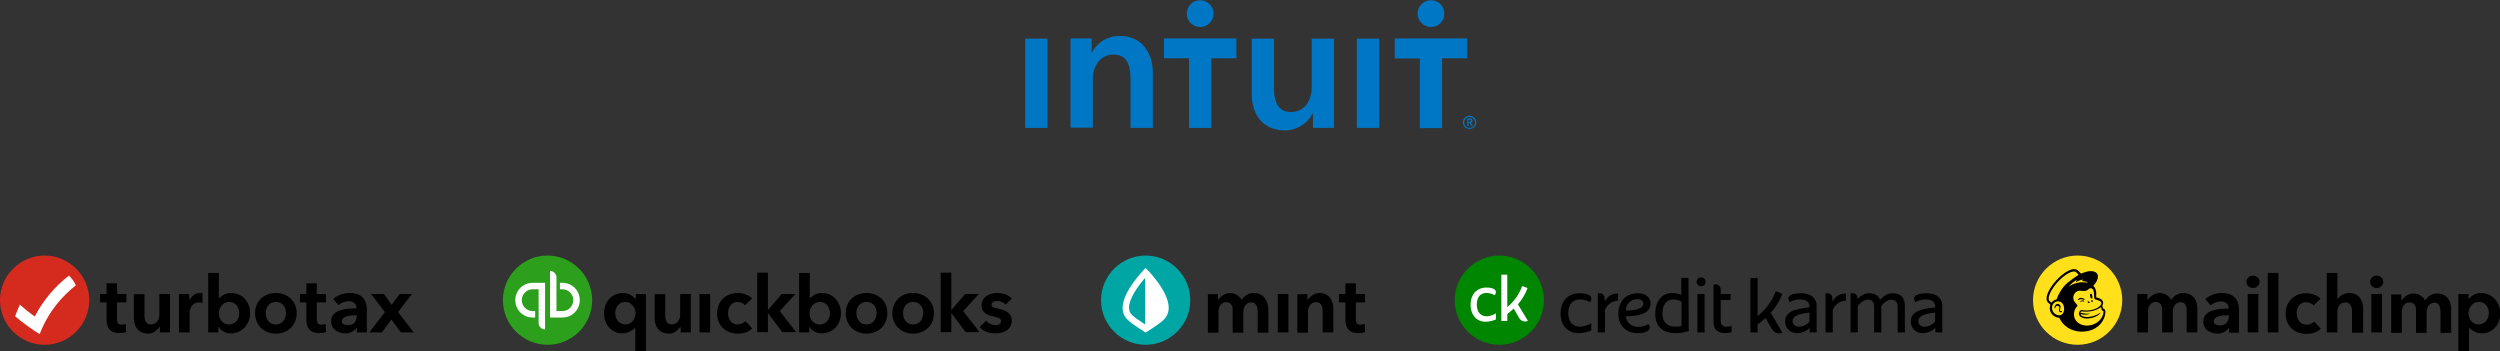 <?xml version="1.0" encoding="utf-8"?>
<!-- Generator: Adobe Illustrator 25.4.1, SVG Export Plug-In . SVG Version: 6.00 Build 0)  -->
<svg version="1.1" id="Layer_1" xmlns="http://www.w3.org/2000/svg" xmlns:xlink="http://www.w3.org/1999/xlink" x="0px" y="0px"
	 viewBox="0 0 1008.6 141.7" style="enable-background:new 0 0 1008.6 141.7;" xml:space="preserve">
<rect x="0" y="0" width="1008.6" height="141.7" fill="#333333" stroke="none"/>
<style type="text/css">
	.st0{fill:#00A6A4;}
	.st1{fill:#FFFFFF;}
	.st2{fill:#2CA01C;}
	.st3{fill:#D52B1E;}
	.st4{fill:#008600;}
	.st5{fill:#FFE01B;}
	.st6{fill:#0077C5;}
</style>
<g>
	<g>
		<path d="M505.8,118.2c-2.1,0-3.8,1.1-4.8,2.8c-0.8-1.2-2.3-2.8-4.8-2.8c-2.1,0-3.9,1.6-4.7,2.8h-0.1v-2.3h-4.1v15.5h4.3v-8.5
			c0-1.9,1-3.8,3.1-3.8c2.3,0,2.6,2.1,2.6,3v9.3h4.3v-8.4c0-1.9,1.1-3.8,3.2-3.8c2,0,2.6,1.8,2.6,3.7v8.5h4.3v-9.6
			C511.5,121.6,510,118.2,505.8,118.2z M515.5,134.1h4.3v-15.5h-4.3V134.1z M532.3,118.2c-2.2,0-3.9,1.6-4.7,2.8h-0.1v-2.3h-4.1
			v15.5h4.3v-8.5c0-1.8,1.1-3.8,3.3-3.8c2.1,0,2.6,1.9,2.6,3.7v8.5h4.3v-9.6C537.9,121.6,536.5,118.2,532.3,118.2z M550.7,122v-3.4
			H547v-4.3h-4.2v4.3h-2.6v3.4h2.6v6.8c0,2.4,0.6,5.6,5.2,5.6c0.9,0,2-0.2,2.7-0.4l-0.1-3.3c-0.4,0.1-1.1,0.3-1.9,0.3
			c-1.2,0-1.7-0.9-1.7-2.2V122H550.7L550.7,122z"/>
		<path class="st0" d="M462.2,139.1c9.9,0,18-8.1,18-18s-8.1-18-18-18s-18,8.1-18,18S452.3,139.1,462.2,139.1z"/>
		<path class="st1" d="M462.2,108.1c-1.2,1.2-9.3,9.6-9.3,16.1c0,4.6,3.7,6.2,9.3,10c5.6-3.8,9.3-5.4,9.3-10
			C471.5,117.6,463.4,109.3,462.2,108.1z M462,130.9c-0.3-0.2-0.6-0.4-0.9-0.6c-4.5-2.9-5.6-3.9-5.6-6.2c0-3.6,3.5-8.6,6.5-12V130.9
			z"/>
	</g>
	<g>
		<path d="M297.6,130.9c-2.6,0-3.9-2.3-3.9-4.6s1.4-4.5,3.8-4.5c1.1,0,2.5,0.6,3.1,1.3l2.8-2.7c-1.3-1.4-3.5-2.2-5.8-2.2
			c-4.8,0-8.3,3.4-8.3,8.2s3.4,8.2,8.4,8.2c2.3,0,4.5-0.7,5.8-2.1l-2.7-2.9C300,130.3,298.7,130.9,297.6,130.9z M256.4,120.6
			L256.4,120.6c-0.7-0.7-2.3-2.4-5-2.4c-4.4,0-7.7,3.4-7.7,8.1c0,4.8,3.1,8.2,7.5,8.2c2,0,3.9-1.1,5-2.3h0.1v9.5h4.3v-23.1h-4.1v2
			H256.4z M252.3,130.9c-2.6,0-4.1-2.3-4.1-4.6c0-2.2,1.4-4.5,4.1-4.5c2.5,0,4.1,2.4,4.1,4.6C256.4,128.6,254.8,130.9,252.3,130.9z
			 M282.2,134.1h4.3v-15.5h-4.3V134.1z M274.4,127.1c0,1.8-1.2,3.8-3.4,3.8c-1.7,0-2.6-1.2-2.6-3.7v-8.5h-4.3v9.6
			c0,3.2,1.6,6.3,5.9,6.3c2,0,3.7-1.6,4.5-2.8h0.1v2.3h4.1v-15.5h-4.3L274.4,127.1L274.4,127.1z M349.6,118.2
			c-4.9,0-8.4,3.4-8.4,8.1c0,4.9,3.6,8.3,8.4,8.3s8.4-3.4,8.4-8.3C358,121.6,354.5,118.2,349.6,118.2z M349.6,130.9
			c-2.8,0-4.1-2.4-4.1-4.6c0-2.2,1.3-4.5,4.1-4.5s4.1,2.3,4.1,4.5C353.6,128.5,352.4,130.9,349.6,130.9z M394.9,118.6h-5.5l-5.5,6.4
			h-0.1v-15h-4.3v24h4.3v-7.6h0.1l5.7,7.6h5.6l-6.6-8.5L394.9,118.6z M320.9,118.6h-5.5l-5.5,6.4h-0.1v-15h-4.3v24h4.3v-7.6h0.1
			l5.7,7.6h5.6l-6.6-8.5L320.9,118.6z M403,124.6c-2.2-0.5-3-0.8-3-1.7c0-1.2,1.6-1.5,2.3-1.5c1.3,0,2.8,0.8,3.4,1.5l2.5-2.4
			c-1.2-1.5-3.5-2.3-5.9-2.3c-3.1,0-6.3,1.6-6.3,5c0,3,2.3,3.9,4.6,4.4c2.4,0.6,3.3,1,3.3,1.9c0,1.4-1.6,1.7-2.2,1.7
			c-1.4,0-3-0.8-3.9-1.8l-2.6,2.6c1.4,1.6,3.8,2.5,6.3,2.5c4.2,0,6.7-2,6.7-5.3C408.2,126.1,405.2,125.1,403,124.6z M331.6,118.2
			c-2,0-3.4,0.8-4.8,2.1h-0.1v-10.2h-4.3v24h4.1v-2.2h0.1c1,1.6,2.9,2.6,4.9,2.6c4.4,0,7.8-3.5,7.8-8.2
			C339.2,121.6,335.9,118.2,331.6,118.2z M330.7,130.9c-2.6,0-4.1-2.3-4.1-4.5s1.6-4.6,4.1-4.6c2.8,0,4.1,2.3,4.1,4.5
			C334.9,128.6,333.4,130.9,330.7,130.9z M368.4,118.2c-4.9,0-8.4,3.4-8.4,8.1c0,4.9,3.6,8.3,8.4,8.3s8.4-3.4,8.4-8.3
			C376.8,121.6,373.2,118.2,368.4,118.2z M368.4,130.9c-2.8,0-4.1-2.4-4.1-4.6c0-2.2,1.3-4.5,4.1-4.5c2.8,0,4.1,2.3,4.1,4.5
			C372.4,128.5,371.2,130.9,368.4,130.9z"/>
		<path class="st2" d="M220.9,139.1c9.9,0,18-8.1,18-18s-8.1-18-18-18s-18,8.1-18,18S211,139.1,220.9,139.1z"/>
		<path class="st1" d="M207.9,121.1c0,3.9,3.1,7,7,7h1v-2.6h-1c-2.4,0-4.4-2-4.4-4.4s2-4.4,4.4-4.4h2.4c0,0,0,13.3,0,13.6
			c0,1.4,1.2,2.6,2.6,2.6v-18.8c0,0-2.7,0-5,0C211,114.1,207.9,117.2,207.9,121.1z M226.9,114.1h-1v2.6h1c2.4,0,4.4,2,4.4,4.4
			s-2,4.4-4.4,4.4h-2.4c0,0,0-13.3,0-13.6c0-1.4-1.2-2.6-2.6-2.6v18.8c0,0,2.7,0,5,0c3.9,0,7-3.1,7-7
			C233.9,117.2,230.8,114.1,226.9,114.1z"/>
	</g>
	<g>
		<path d="M127.8,114.3h-4.2v4.3H121v3.4h2.6v6.8c0,2.4,0.6,5.6,5.2,5.6c0.9,0,2-0.2,2.7-0.4l-0.1-3.3c-0.4,0.1-1.1,0.3-1.9,0.3
			c-1.2,0-1.7-0.9-1.7-2.2V122h3.7v-3.4h-3.7V114.3z M160.6,125.9l5.6-7.3h-5L158,123l-3.1-4.4h-5.2l5.6,7.3l-6.3,8.2h5.1l3.8-5.2
			l3.8,5.2h5.2L160.6,125.9z M64.3,127.1c0,1.8-1.2,3.8-3.4,3.8c-1.7,0-2.6-1.2-2.6-3.7v-8.5H54v9.6c0,3.2,1.6,6.3,5.9,6.3
			c2,0,3.7-1.6,4.5-2.8h0.1v2.3h4.1v-15.5h-4.3L64.3,127.1L64.3,127.1z M47.2,114.3H43v4.3h-2.6v3.4H43v6.8c0,2.4,0.6,5.6,5.2,5.6
			c0.9,0,2-0.2,2.7-0.4l-0.1-3.3c-0.4,0.1-1.1,0.3-1.9,0.3c-1.2,0-1.7-0.9-1.7-2.2V122H51v-3.4h-3.7L47.2,114.3L47.2,114.3z
			 M76.4,121L76.4,121l-0.1-2.4h-4.1v15.5h4.3v-8.3c0,0,0.2-3.8,3.9-3.8c0.3,0,0.8,0,1.3,0.2v-3.9c-0.3-0.1-1-0.1-1.2-0.1
			C78.8,118.2,77.4,119.5,76.4,121z M93.2,118.2c-1.9,0-3.4,0.8-4.8,2.1h-0.1v-10.2H84v24h4.1v-2.2h0.1c1,1.6,2.9,2.6,4.9,2.6
			c4.4,0,7.8-3.5,7.8-8.2C100.9,121.6,97.6,118.2,93.2,118.2z M92.4,130.9c-2.6,0-4.1-2.3-4.1-4.5s1.6-4.6,4.1-4.6
			c2.8,0,4.1,2.3,4.1,4.5C96.6,128.6,95.1,130.9,92.4,130.9z M111.3,118.2c-4.9,0-8.4,3.4-8.4,8.1c0,4.9,3.6,8.3,8.4,8.3
			s8.4-3.4,8.4-8.3C119.7,121.6,116.1,118.2,111.3,118.2z M111.3,130.9c-2.8,0-4.1-2.4-4.1-4.6c0-2.2,1.3-4.5,4.1-4.5
			c2.8,0,4.1,2.3,4.1,4.5C115.3,128.5,114.1,130.9,111.3,130.9z M141,118.2c-2.5,0-5,1-6.6,2.5l2.2,2.4c1-1,2.7-1.6,4.1-1.6
			c1.5,0,3.1,0.8,3.1,2.6v0.3c-4.5,0-10.2,0.6-10.2,5.2c0,3.4,3,4.9,5.9,4.9c1.8,0,3.4-1,4.4-2.2h0.1v1.8h4v-9.4
			C148,122.3,147.1,118.2,141,118.2z M143.9,127.5c0,2.3-1.3,3.7-3.6,3.7c-0.9,0-2.4-0.3-2.4-1.6c0-1.5,1.9-2.4,5.5-2.4h0.6v0.3
			C144,127.5,143.9,127.5,143.9,127.5z"/>
		<path class="st3" d="M18,139.1c9.9,0,18-8.1,18-18s-8.1-18-18-18s-18,8.1-18,18S8.1,139.1,18,139.1z"/>
		<path class="st1" d="M14,127.7c-2.1-1.5-4.1-3.1-6-4.8c-0.7,1.5-1.3,3.1-1.9,4.7c3,2.6,7.1,5.5,9.9,7.2
			c3.6-9.3,9.2-15.4,14.6-19.7c-0.7-1.5-1.6-2.8-2.8-3.9C22.1,115.6,17.4,121.2,14,127.7z"/>
	</g>
	<g>
		<path class="st4" d="M604.9,139.1c9.9,0,18-8.1,18-18s-8.1-18-18-18s-18,8.1-18,18S595,139.1,604.9,139.1z"/>
		<path class="st1" d="M595.8,122.9c0-3.1,1.5-4.7,3.9-4.7c1.8,0,2.9,0.7,3.3,0.9c0.3-0.3,0.5-0.8,0.5-1.3c0-0.9-1-1.8-3.9-1.8
			c-3.4,0-6.3,2.4-6.3,6.9c0,4.4,2.6,6.9,6,6.9c2.1,0,3.7-0.7,4.2-0.9v-2.5c-0.5,0.4-2.2,1.2-3.8,1.2
			C597.5,127.6,595.8,126,595.8,122.9z M612.4,122.8c1.5-1.8,2.9-3.9,3.9-6.6l-2.2-0.8c-1.4,3.8-3.5,6.4-6,8.5v-13.1h-2.4v18.7h2.4
			v-2.8c0.9-0.7,1.7-1.4,2.6-2.2l2.2,3.8c0.5,0.9,1.3,1.4,2.4,1.4c0.6,0,1-0.2,1.1-0.3L612.4,122.8z"/>
		<path d="M726.6,118.3c-3.7,0-5.1,1-5.1,2.1c0,0.9,0.5,1.4,0.6,1.5c0.5-0.3,1.9-1.1,4.1-1.1c2.8,0,3.8,1.3,3.8,2.8v0.4
			c-6.5,0.7-9.8,1.9-9.8,5.8c0,2.6,2,4.6,4.8,4.6s4.4-1.5,5.1-2.1v1.8h2.8v-10.6C732.9,120.1,730.4,118.3,726.6,118.3z M730,129.8
			c-1.3,1.3-2.6,2-4.3,2c-1.6,0-2.5-1.1-2.5-2.2c0-1.6,1.3-2.9,6.8-3.5V129.8L730,129.8z M777.3,118.3c-3.7,0-5.1,1-5.1,2.1
			c0,0.9,0.5,1.4,0.6,1.5c0.5-0.3,1.9-1.1,4.1-1.1c2.8,0,3.8,1.3,3.8,2.8v0.4c-6.5,0.7-9.8,1.9-9.8,5.8c0,2.6,2,4.6,4.8,4.6
			s4.4-1.5,5.1-2.1v1.8h2.8v-10.6C783.6,120.1,781.1,118.3,777.3,118.3z M780.7,129.8c-1.3,1.3-2.6,2-4.3,2c-1.6,0-2.5-1.1-2.5-2.2
			c0-1.6,1.3-2.9,6.8-3.5V129.8L780.7,129.8z M686.3,115.5c-1,0-1.8-0.8-1.8-1.8s0.8-1.8,1.8-1.8s1.8,0.8,1.8,1.8
			S687.3,115.5,686.3,115.5z M684.8,134.1v-15.5h2.9v15.5H684.8z M655.9,127.6c4.3,0,10-0.7,10-5.2c0-2.3-1.9-4.1-5.1-4.1
			c-5.4,0-7.9,3.8-7.9,8.3c0,4.4,2.8,7.8,7.8,7.8c2.8,0,4.9-0.8,4.9-2.3c0-0.7-0.5-1.3-0.6-1.4c-0.3,0.2-1.8,1.2-4.1,1.2
			C657.6,131.8,656.2,129.7,655.9,127.6z M655.9,125.3c0.1-2.3,1.6-4.6,4.8-4.6c1.4,0,2.3,0.8,2.3,1.8
			C663,124.8,658.9,125.3,655.9,125.3z M681.3,133.6c-0.6,0.1-2.5,0.8-5.2,0.8c-6,0-8.3-3.3-8.3-7.8c0-5.7,3.2-8.4,6.8-8.4
			c2,0,3.4,0.6,3.7,0.8v-6.9h2.9L681.3,133.6L681.3,133.6z M678.4,121.7c-0.4-0.2-1.6-0.9-3.2-0.9c-2.7,0-4.5,1.8-4.5,5.7
			c0,3.4,1.7,5.3,5.4,5.3c0.9,0,1.6-0.1,2.3-0.3V121.7z M632.7,126.3c0-3.6,1.9-5.5,4.7-5.5c2.2,0,3.6,0.8,4,1.1
			c0.4-0.3,0.6-0.9,0.6-1.5c0-1-1.2-2.1-4.8-2.1c-4.2,0-7.6,2.8-7.6,8.1c0,5.2,3.1,8,7.3,8c2.5,0,4.5-0.8,5.1-1.1v-2.9
			c-0.6,0.4-2.7,1.4-4.6,1.4C634.7,131.8,632.7,130,632.7,126.3z M714.4,126.2c1.9-2.1,3.5-4.6,4.7-7.7l-2.7-1
			c-1.7,4.5-4.2,7.5-7.3,10v-15.3h-2.9v21.9h2.9v-3.2c1.1-0.8,2.1-1.6,3.2-2.6l2.6,4.5c0.7,1.1,1.5,1.7,2.9,1.7
			c0.7,0,1.2-0.2,1.3-0.3L714.4,126.2z M647.4,120.6c0-1.5-0.9-2.3-2-2.3c-0.3,0-0.6,0-0.8,0.1v15.7h2.9V125
			c0.8-1.9,2.8-3.7,5.3-3.7v-2.9c-2.8,0-4.3,1.3-5.4,3.3V120.6L647.4,120.6z M739.3,120.6c0-1.5-0.9-2.3-2-2.3c-0.3,0-0.6,0-0.8,0.1
			v15.7h2.9V125c0.8-1.9,2.8-3.7,5.3-3.7v-2.9c-2.8,0-4.3,1.3-5.4,3.3V120.6L739.3,120.6z M749.4,120.6L749.4,120.6
			c0-1.6-0.8-2.3-2-2.3c-0.3,0-0.6,0-0.8,0.1v15.7h2.9v-10.7c0.9-1.2,2.6-2.5,4.1-2.5c1.7,0,2.5,1.1,2.5,2.7v10.5h2.9v-10.7
			c1-1.3,2.6-2.5,4.1-2.5c1.7,0,2.5,1.1,2.5,2.7v10.5h2.9v-10.7c0-2.9-1.3-5.1-4.9-5.1c-2.2,0-3.8,1.2-5.1,2.6
			c-0.4-1-1.4-2.6-4.5-2.6C752.1,118.3,750.6,119.4,749.4,120.6z M691.3,114.9v15c0,3,1.8,4.5,4.6,4.5c1.3,0,2.5-0.3,2.7-0.4v-2.5
			c-0.2,0.1-1,0.3-2.1,0.3c-1.6,0-2.3-1-2.3-2.3V121h4v-2.4h-4V117c0-1.5-0.9-2.3-2.1-2.3C691.8,114.7,691.5,114.8,691.3,114.9z"/>
	</g>
	<g>
		<path class="st5" d="M838.2,139.1c9.9,0,18-8.1,18-18s-8.1-18-18-18s-18,8.1-18,18C820.2,131.1,828.3,139.1,838.2,139.1z"/>
		<g>
			<g>
				<g>
					<path d="M843.6,120.4c0.2,0,0.4,0,0.5,0c0.1-0.2,0.1-0.6,0-1c-0.1-0.6-0.3-1-0.6-0.9c-0.4,0.1-0.4,0.5-0.2,1.1
						C843.3,120,843.4,120.2,843.6,120.4z"/>
					<path d="M840.5,120.9c0.3,0.1,0.4,0.2,0.5,0.1c0,0,0-0.1,0-0.2c-0.1-0.2-0.4-0.4-0.7-0.5c-0.6-0.2-1.2-0.2-1.7,0.2
						c-0.2,0.1-0.3,0.3-0.3,0.4c0,0,0,0.1,0.1,0.1s0.6-0.2,1.2-0.3C840,120.7,840.3,120.8,840.5,120.9z"/>
					<path d="M840,121.2c-0.3,0.1-0.5,0.2-0.6,0.3c-0.1,0.1-0.2,0.2-0.2,0.2v0.1c0,0,0,0,0.1,0s0.2-0.1,0.2-0.1
						c0.5-0.2,0.8-0.1,1.1-0.1c0.2,0,0.2,0,0.3,0v-0.1C840.8,121.3,840.5,121.1,840,121.2z"/>
					<path d="M842.5,122.2c0.2,0.1,0.5,0.1,0.5-0.1c0.1-0.2,0-0.4-0.3-0.5c-0.2-0.1-0.5-0.1-0.5,0.1
						C842.2,121.9,842.3,122.1,842.5,122.2z"/>
					<path d="M844,121c-0.2,0-0.3,0.2-0.3,0.4c0,0.2,0.1,0.5,0.3,0.5s0.3-0.2,0.3-0.4C844.3,121.2,844.1,121,844,121z"/>
					<path d="M831.8,125.5c0-0.1-0.1,0-0.2,0c0,0-0.1,0-0.2,0c-0.1,0-0.2-0.1-0.3-0.2s-0.1-0.3,0-0.5v-0.1c0.1-0.3,0.4-0.9,0.1-1.4
						c-0.2-0.4-0.5-0.6-0.9-0.7c-0.4,0-0.8,0.1-1,0.4c-0.4,0.4-0.5,1-0.4,1.3c0,0.1,0.1,0.1,0.1,0.1c0.1,0,0.2,0,0.2-0.2
						c0,0,0,0,0-0.1s0.1-0.3,0.2-0.4c0.1-0.2,0.3-0.3,0.5-0.3s0.4,0,0.6,0.1c0.3,0.2,0.4,0.5,0.3,0.9c-0.1,0.2-0.2,0.5-0.1,0.8
						c0,0.5,0.4,0.8,0.7,0.8s0.5-0.2,0.5-0.3C831.9,125.5,831.8,125.5,831.8,125.5z"/>
					<path d="M848.5,124.5c0,0-0.1-0.3-0.2-0.6s-0.2-0.5-0.2-0.5c0.4-0.6,0.4-1.1,0.4-1.4c-0.1-0.4-0.2-0.7-0.5-1s-1-0.7-1.8-0.9
						c-0.1,0-0.4-0.1-0.5-0.1c0,0,0-1.1,0-1.6c0-0.3,0-0.9-0.2-1.4c-0.2-0.7-0.5-1.3-1-1.7c1.2-1.2,1.9-2.6,1.9-3.7
						c0-2.2-2.7-2.9-6.1-1.5l-0.7,0.3l-1.3-1.3c-3.8-3.3-15.7,9.9-11.9,13.1l0.8,0.7c-0.2,0.6-0.3,1.2-0.2,1.9
						c0.1,0.9,0.5,1.7,1.3,2.4c0.7,0.6,1.6,1,2.5,1c1.5,3.4,4.9,5.5,8.8,5.6c4.3,0.1,7.8-1.9,9.3-5.5c0.1-0.3,0.5-1.4,0.5-2.4
						C849.5,124.9,848.9,124.5,848.5,124.5z M831.1,127.2c-0.1,0-0.3,0-0.4,0c-1.3,0-2.7-1.2-2.8-2.6c-0.2-1.5,0.6-2.7,2-3
						c0.2,0,0.4-0.1,0.6,0c0.8,0,1.9,0.6,2.2,2.3C832.9,125.4,832.5,126.9,831.1,127.2z M829.7,120.8c-0.9,0.2-1.6,0.7-2.1,1.3
						c-0.3-0.2-0.8-0.7-0.9-0.8c-0.7-1.4,0.8-4.1,1.9-5.6c2.7-3.8,6.8-6.7,8.7-6.1c0.3,0.1,1.3,1.3,1.3,1.3s-1.9,1.1-3.7,2.6
						C832.6,115.1,830.8,117.8,829.7,120.8z M843.2,126.6L843.2,126.6C843.2,126.5,843.2,126.5,843.2,126.6c0-0.1-2,0.2-3.9-0.5
						c0.2-0.7,0.8-0.4,1.6-0.4c1.5,0.1,2.8-0.1,3.8-0.4c0.9-0.2,2-0.7,2.9-1.4c0.3,0.7,0.4,1.4,0.4,1.4s0.2,0,0.4,0.1
						s0.3,0.3,0.2,0.9c-0.2,1.1-0.7,2-1.5,2.9c-0.5,0.5-1.1,1-1.8,1.3c-0.4,0.2-0.7,0.4-1.1,0.5c-3,1-6.1-0.1-7.1-2.4
						c-0.1-0.2-0.1-0.4-0.2-0.5c-0.4-1.5-0.1-3.4,1.1-4.5l0,0c0.1-0.1,0.1-0.2,0.1-0.3c0-0.1-0.1-0.2-0.1-0.3
						c-0.4-0.6-1.8-1.5-1.5-3.4c0.2-1.4,1.4-2.3,2.5-2.3c0.1,0,0.2,0,0.3,0c0.5,0,0.9,0.1,1.3,0.1c0.7,0,1.3-0.1,2-0.7
						c0.2-0.2,0.4-0.4,0.7-0.4c0,0,0.1,0,0.3,0s0.3,0.1,0.5,0.2c0.6,0.4,0.6,1.3,0.7,1.9c0,0.4,0.1,1.3,0.1,1.6
						c0,0.6,0.2,0.7,0.5,0.8c0.2,0.1,0.3,0.1,0.6,0.2c0.7,0.2,1.2,0.4,1.5,0.7c0.2,0.2,0.2,0.4,0.3,0.5c0.1,0.6-0.5,1.4-2,2.2
						c-1.7,0.8-3.7,1-5.2,0.8c-0.1,0-0.5-0.1-0.5-0.1c-1.1-0.2-1.8,1.3-1.1,2.3c0.4,0.6,1.6,1.1,2.8,1.1c2.7,0,4.9-1.2,5.6-2.2
						c0,0,0,0,0.1-0.1c0-0.1,0-0.1,0-0.1c-0.6,0.4-3.5,2.2-6.5,1.7c0,0-0.4-0.1-0.7-0.2s-0.8-0.4-0.9-0.9
						C841.6,127.3,843.2,126.6,843.2,126.6z M839.3,126.1L839.3,126.1L839.3,126.1L839.3,126.1z M834.6,115.6c0.9-1.1,2.1-2,3.1-2.6
						c0,0,0.1,0,0.1,0.1c-0.1,0.1-0.2,0.5-0.3,0.7c0,0,0,0.1,0.1,0c0.6-0.4,1.8-0.9,2.8-1c0,0,0.1,0.1,0,0.1
						c-0.2,0.1-0.3,0.3-0.4,0.4v0.1c0.7,0,1.7,0.2,2.3,0.6v0.1c-1-0.2-2.5-0.4-4.2,0C836.6,114.5,835.4,115,834.6,115.6
						C834.6,115.7,834.5,115.6,834.6,115.6z"/>
				</g>
			</g>
		</g>
		<g>
			<path d="M930.3,121.9c1.1,0,2.5,0.6,3.1,1.3l2.8-2.7c-1.3-1.4-3.5-2.2-5.8-2.2c-4.8,0-8.3,3.4-8.3,8.2s3.4,8.2,8.4,8.2
				c2.3,0,4.5-0.7,5.8-2.1l-2.7-2.9c-0.6,0.8-1.9,1.3-3.1,1.3c-2.6,0-3.9-2.3-3.9-4.6C926.5,124.1,927.9,121.9,930.3,121.9z"/>
			<path d="M947.7,118.2c-2.1,0-3.8,1.3-4.6,2.4H943v-10.5h-4.3v24h4.3v-8.4c0-1.8,1-3.7,3.2-3.7c1.7,0,2.7,1.2,2.7,3.7v8.5h4.5
				v-9.6C953.5,121.6,951.9,118.2,947.7,118.2z"/>
			<path d="M984.6,125.8v8.5h4.3v-9.6c0-2.9-1.4-6.3-5.7-6.3c-2.1,0-3.7,1.1-4.8,2.8c-0.7-1.3-2.3-2.8-4.8-2.8
				c-2.1,0-3.9,1.6-4.7,2.8h-0.1v-2.4h-4.1v15.5h4.3v-8.5c0-1.9,1-3.8,3.1-3.8c2.3,0,2.6,2.1,2.6,3v9.3h4.3v-8.4
				c0-1.9,1.1-3.8,3.2-3.8C984,122.1,984.6,123.8,984.6,125.8z"/>
			<path d="M882.2,125.6v8.5h4.3v-9.6c0-2.9-1.4-6.3-5.7-6.3c-2.1,0-3.7,1.1-4.8,2.8c-0.7-1.3-2.3-2.8-4.8-2.8
				c-2.1,0-3.9,1.6-4.7,2.8h-0.1v-2.4h-4.1v15.5h4.3v-8.5c0-1.9,1-3.8,3.1-3.8c2.3,0,2.6,2.1,2.6,3v9.3h4.3v-8.4
				c0-1.9,1.1-3.8,3.2-3.8C881.7,121.9,882.2,123.6,882.2,125.6z"/>
			<path d="M896.3,118.2c-2.5,0-5,1-6.6,2.5l2.2,2.5c1-1,2.7-1.6,4.1-1.6c1.5,0,3.1,0.8,3.1,2.6v0.3c-4.5,0-10.2,0.6-10.2,5.2
				c0,3.4,2.9,4.9,5.9,4.9c1.8,0,3.4-1,4.4-2.2h0.1v1.8h4v-9.4C903.3,122.3,902.4,118.2,896.3,118.2z M895.5,131.3
				c-0.9,0-2.4-0.3-2.4-1.7c0-1.5,1.9-2.4,5.5-2.4h0.6v0.3C899.2,129.9,897.9,131.3,895.5,131.3z"/>
			<g>
				<path d="M958.8,111.2c-1.4,0-2.6,1.1-2.6,2.5s1.2,2.5,2.6,2.5c1.5,0,2.7-1.1,2.7-2.5C961.5,112.3,960.3,111.2,958.8,111.2z"/>
				<g>
					<rect x="956.7" y="118.6" width="4.3" height="15.5"/>
				</g>
			</g>
			<g>
				<path d="M908.9,111.2c-1.4,0-2.6,1.1-2.6,2.5s1.2,2.5,2.6,2.5c1.5,0,2.7-1.1,2.7-2.5C911.6,112.3,910.4,111.2,908.9,111.2z"/>
				<g>
					<rect x="906.8" y="118.6" width="4.3" height="15.5"/>
				</g>
			</g>
			<rect x="914.9" y="110.1" width="4.3" height="24"/>
			<path d="M1000,121.8c2.8,0,4.1,2.3,4.1,4.5c0,2.3-1.5,4.6-4.1,4.6s-4.1-2.3-4.1-4.5C995.9,124.2,997.5,121.8,1000,121.8z
				 M1000.9,118.2c-2.7,0-4.3,1.7-4.9,2.4h-0.1v-2h-4.1v23.1h4.3v-9.5h0.1c1.1,1.2,3,2.3,5,2.3c4.4,0,7.5-3.5,7.5-8.2
				C1008.6,121.6,1005.2,118.2,1000.9,118.2z"/>
		</g>
	</g>
	<g>
		<path class="st6" d="M413.6,15.6h9v36h-9V15.6z M451.7,14.5c-5.3,0-9.6,3.2-11.2,6.8h-0.1v-5.8h-8.5v36h9V31.8
			c0-4.8,2.7-9.8,8.4-9.8c5.8,0,6.8,5.3,6.8,9.6v20h9V29.1C465,21.8,461.1,14.5,451.7,14.5z M529.2,35.4c0,4.8-2.7,9.8-8.4,9.8
			c-5.8,0-6.8-5.3-6.8-9.6v-20h-9v22.5c0,7.3,3.9,14.5,13.3,14.5c5.3,0,9.6-3.2,11.2-6.8h0.2v5.8h8.5v-36h-9V35.4z M547.4,51.6h9
			v-36h-9V51.6z M469.6,23.5h10.1v28.1h9V23.5h10.1v-8h-29.2V23.5z M484.2,10.9c3,0,5.4-2.4,5.4-5.4s-2.4-5.4-5.4-5.4
			s-5.4,2.4-5.4,5.4S481.2,10.9,484.2,10.9z M562.7,15.6v8h10.1v28.1h9V23.5h10.1v-8h-29.2L562.7,15.6L562.7,15.6z M577.3,10.9
			c3,0,5.4-2.4,5.4-5.4s-2.4-5.4-5.4-5.4s-5.4,2.4-5.4,5.4C571.9,8.4,574.3,10.9,577.3,10.9z"/>
		<path class="st6" d="M594.1,48.7c0-0.6-0.5-0.9-1.1-0.9h-1v3h0.5v-1.2h0.4l0.7,1.2h0.6l-0.8-1.3C593.8,49.4,594.1,49.1,594.1,48.7
			z M592.4,49.1v-0.8h0.5c0.3,0,0.6,0.1,0.6,0.4c0,0.4-0.4,0.4-0.7,0.4C592.8,49.1,592.4,49.1,592.4,49.1z M592.9,46.7
			c-1.5,0-2.7,1.2-2.7,2.7s1.2,2.6,2.7,2.6s2.7-1.2,2.7-2.6C595.6,47.9,594.4,46.7,592.9,46.7z M592.9,51.6c-1.2,0-2.2-1-2.2-2.2
			s1-2.2,2.2-2.2s2.2,1,2.2,2.2C595.2,50.6,594.2,51.6,592.9,51.6z"/>
	</g>
</g>
</svg>
